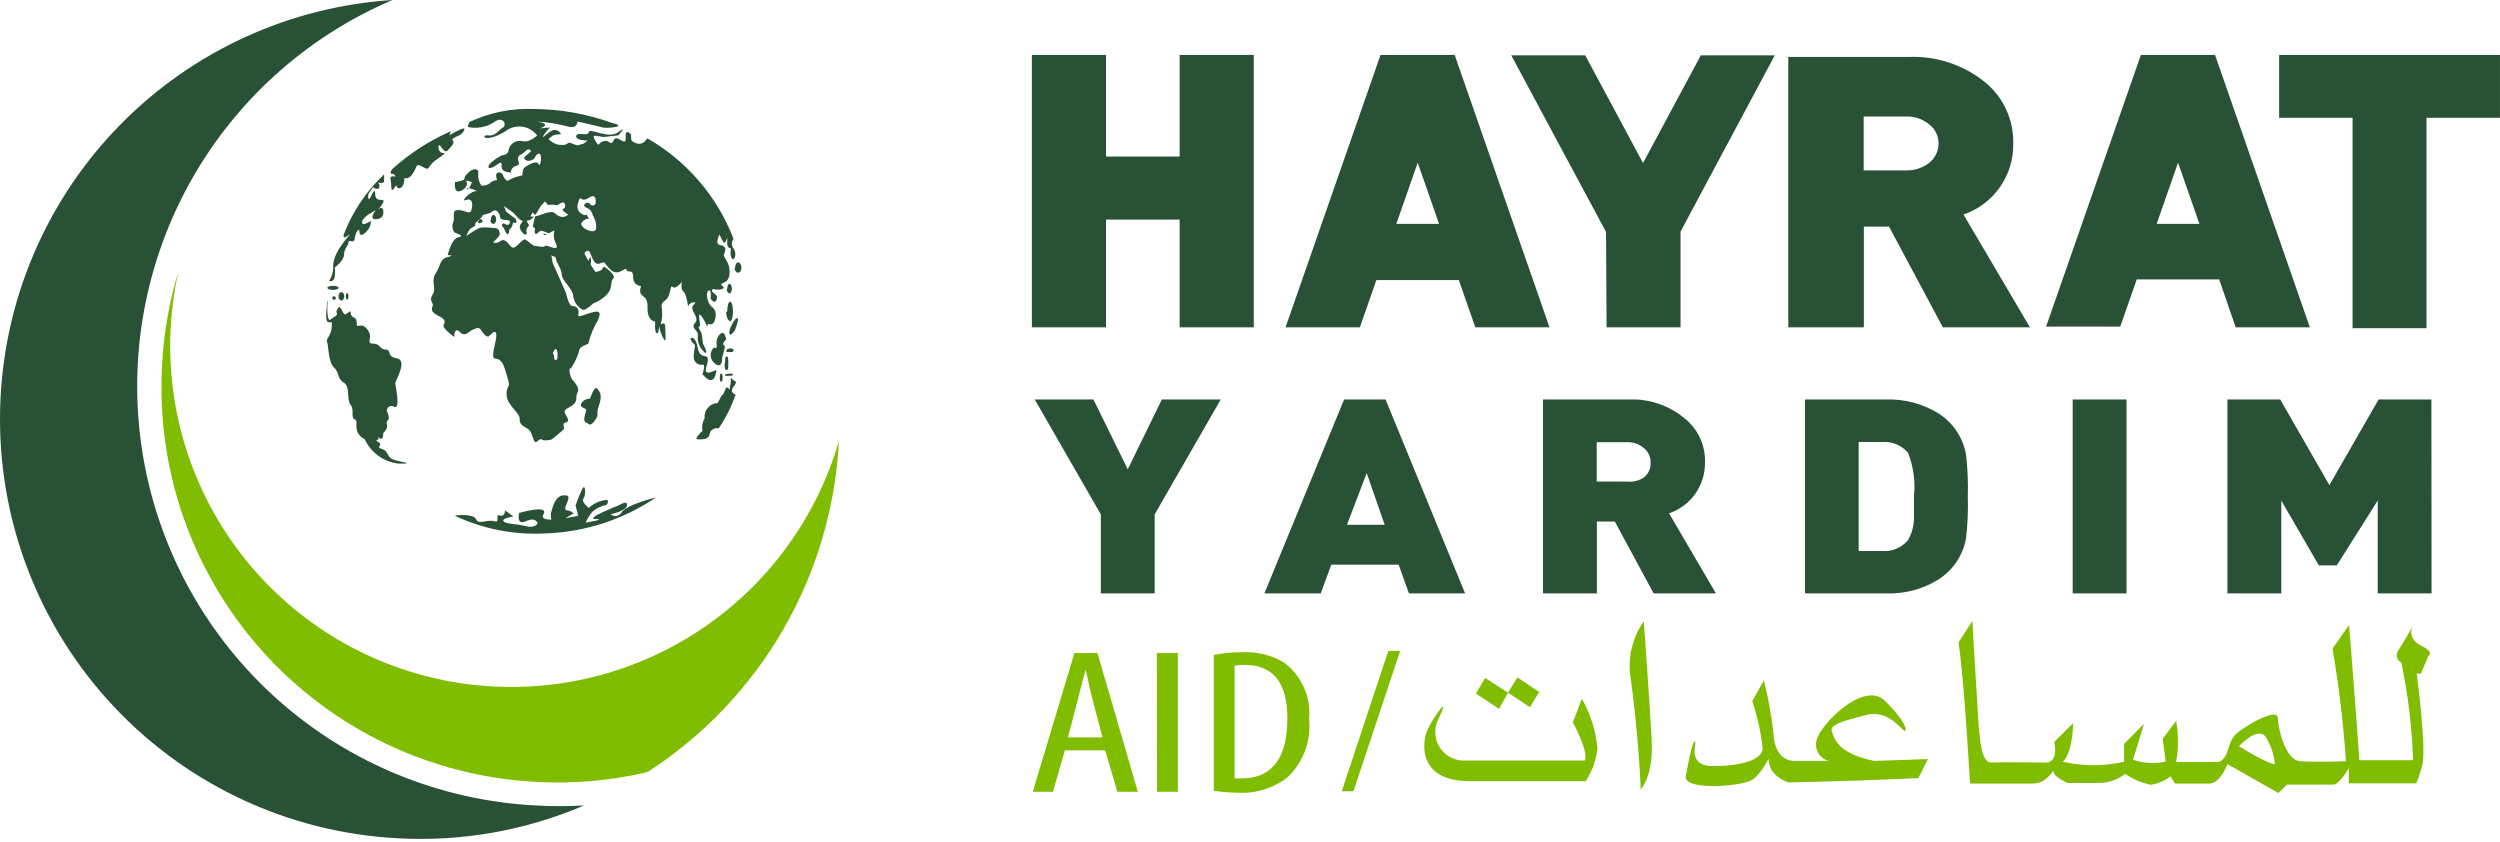 <svg width="190" height="64" viewBox="0 0 190 64" fill="none" xmlns="http://www.w3.org/2000/svg">
<path d="M0.046 30.156C0.454 22.353 3.713 14.971 9.204 9.412C14.695 3.854 22.036 0.504 29.833 0C23.198 2.825 17.716 7.814 14.28 14.154C10.844 20.495 9.658 27.812 10.915 34.913C12.172 42.014 15.798 48.48 21.201 53.256C26.604 58.032 33.466 60.836 40.667 61.212C41.908 61.287 43.152 61.287 44.392 61.212C39.927 63.125 35.079 63.98 30.229 63.709C26.043 63.491 21.941 62.449 18.157 60.644C14.374 58.84 10.984 56.306 8.181 53.19C5.377 50.074 3.216 46.435 1.82 42.483C0.424 38.53 -0.179 34.341 0.046 30.156Z" fill="#295135"/>
<path d="M12.316 27.782C12.436 25.375 12.848 22.993 13.544 20.686C13.24 22.078 13.049 23.493 12.97 24.916C12.635 31.268 14.647 37.522 18.623 42.488C22.599 47.453 28.261 50.784 34.533 51.846C40.805 52.907 47.249 51.626 52.637 48.245C58.026 44.865 61.984 39.621 63.758 33.512C63.503 38.56 62.051 43.474 59.522 47.849C56.993 52.224 53.459 55.935 49.212 58.674C46.448 59.331 43.602 59.584 40.766 59.424C36.817 59.224 32.947 58.245 29.377 56.544C25.808 54.844 22.609 52.455 19.966 49.514C17.322 46.574 15.285 43.141 13.973 39.411C12.66 35.681 12.097 31.729 12.316 27.782Z" fill="#80BC00"/>
<path d="M26.288 22.514C26.288 22.391 26.288 22.282 26.383 22.282C26.479 22.282 26.479 22.391 26.479 22.514C26.479 22.637 26.479 22.76 26.383 22.76C26.288 22.76 26.288 22.596 26.288 22.514ZM25.728 22.514C25.728 22.337 25.824 22.2 25.947 22.2C26.069 22.2 26.165 22.337 26.165 22.514C26.165 22.692 26.069 22.842 25.947 22.842C25.824 22.842 25.728 22.692 25.728 22.514ZM25.251 22.651C25.251 22.614 25.265 22.58 25.291 22.554C25.316 22.529 25.351 22.514 25.387 22.514C25.423 22.514 25.458 22.529 25.483 22.554C25.509 22.58 25.523 22.614 25.523 22.651C25.523 22.687 25.509 22.722 25.483 22.747C25.458 22.773 25.423 22.787 25.387 22.787C25.351 22.787 25.316 22.773 25.291 22.747C25.265 22.722 25.251 22.687 25.251 22.651ZM24.882 21.873C24.882 21.791 25.073 21.723 25.305 21.723C25.537 21.723 25.728 21.791 25.728 21.873C25.728 21.955 25.537 22.037 25.305 22.037C25.073 22.037 24.882 21.968 24.882 21.873ZM54.71 28.695C54.71 28.532 54.71 28.395 54.806 28.395C54.901 28.395 54.915 28.532 54.915 28.695C54.915 28.859 54.915 28.996 54.806 28.996C54.697 28.996 54.71 28.927 54.71 28.764V28.695ZM55.106 28.477C55.106 28.477 55.242 28.395 55.406 28.395C55.57 28.395 55.706 28.395 55.706 28.477C55.706 28.559 55.57 28.559 55.406 28.559C55.242 28.559 55.106 28.586 55.106 28.545V28.477ZM55.106 27.604C55.106 27.317 55.106 27.085 55.229 27.085C55.352 27.085 55.352 27.317 55.352 27.604C55.352 27.89 55.352 28.122 55.229 28.122C55.106 28.122 55.065 27.959 55.065 27.672L55.106 27.604ZM55.229 26.621C55.229 26.54 55.352 26.485 55.488 26.485C55.624 26.485 55.747 26.485 55.747 26.621C55.747 26.758 55.638 26.758 55.488 26.758C55.338 26.758 55.188 26.771 55.188 26.69L55.229 26.621ZM55.597 24.725C55.761 24.384 55.952 24.138 56.047 24.179C56.143 24.22 56.048 24.534 55.938 24.875C55.829 25.216 55.584 25.462 55.488 25.421C55.393 25.38 55.406 25.148 55.556 24.793L55.597 24.725ZM37.313 16.674C37.313 16.483 37.395 16.333 37.504 16.333C37.613 16.333 37.709 16.483 37.709 16.674C37.709 16.865 37.613 17.015 37.504 17.015C37.395 17.015 37.272 16.933 37.272 16.742L37.313 16.674ZM41.297 17.738L41.611 17.861H41.338L41.297 17.738ZM36.385 16.797C36.385 16.778 36.389 16.759 36.397 16.741C36.404 16.724 36.416 16.708 36.43 16.695C36.444 16.682 36.461 16.673 36.479 16.667C36.497 16.661 36.516 16.659 36.535 16.66C36.553 16.66 36.571 16.664 36.587 16.671C36.604 16.678 36.619 16.688 36.632 16.701C36.644 16.713 36.654 16.728 36.661 16.745C36.668 16.761 36.672 16.779 36.672 16.797C36.668 16.832 36.653 16.865 36.628 16.89C36.603 16.915 36.57 16.93 36.535 16.933C36.516 16.948 36.495 16.957 36.471 16.962C36.448 16.966 36.424 16.965 36.402 16.958C36.379 16.951 36.359 16.939 36.341 16.923C36.324 16.907 36.311 16.887 36.303 16.865L36.385 16.797ZM44.572 16.292L44.777 16.66C44.777 16.66 44.613 16.497 44.245 16.865C43.876 17.234 45.132 17.861 45.295 17.425C45.348 17.056 45.26 16.681 45.05 16.374C45.031 16.242 44.976 16.118 44.892 16.015C44.808 15.911 44.697 15.833 44.572 15.787C44.122 15.61 44.654 15.228 44.845 15.501C45.036 15.774 45.254 15.501 45.254 15.501C45.254 15.501 45.418 14.586 44.736 15.037C44.053 15.487 44.176 14.627 43.931 15.419C43.685 16.21 44.49 16.36 44.49 16.36L44.572 16.292ZM49.211 10.52C52.201 12.237 54.509 14.93 55.747 18.148C55.668 18.254 55.624 18.383 55.624 18.516C55.624 18.649 55.668 18.778 55.747 18.885C56.02 19.253 55.843 19.853 55.638 19.649C55.434 19.444 55.556 18.885 55.556 18.885C55.556 18.885 55.202 18.885 55.27 18.298C55.338 17.711 55.161 18.625 54.997 18.421C54.868 18.234 54.763 18.032 54.683 17.82C54.683 17.82 54.315 18.53 54.683 18.612C55.051 18.694 55.174 18.776 55.106 19.103C55.038 19.43 54.874 19.226 55.229 19.826C55.584 20.427 55.529 21.327 54.997 21.491C54.465 21.655 55.311 21.818 54.874 21.968C54.437 22.119 54.11 21.832 54.11 22.078C54.11 22.323 54.615 22.323 54.465 22.76C54.315 23.197 54.001 22.678 54.001 22.678C54.001 22.678 54.11 21.996 53.864 22.078C53.619 22.16 53.701 23.046 54.151 23.36C54.601 23.674 54.355 24.725 54.001 24.643C53.646 24.561 53.769 24.929 53.782 24.984C53.675 24.6 53.489 24.242 53.237 23.933C52.95 23.729 53.346 24.889 53.155 24.807C52.964 24.725 53.319 25.325 53.319 25.325L53.428 26.13C53.428 26.13 53.864 26.894 53.591 26.812C53.399 26.662 53.247 26.466 53.15 26.242C53.052 26.018 53.012 25.773 53.032 25.53C53.127 25.079 52.432 24.97 52.827 24.534C53.223 24.097 52.309 23.524 52.718 23.169C53.127 22.814 52.309 22.978 52.309 23.292C52.309 23.606 52.227 22.405 51.954 22.173C51.681 21.941 51.831 21.423 51.831 21.423C51.831 21.423 51.326 22.037 51.122 21.805C50.917 21.573 50.999 22.446 50.63 22.76C50.262 23.074 50.235 23.101 50.317 23.565C50.351 23.941 50.314 24.321 50.207 24.684C50.207 24.684 50.562 24.329 50.562 24.889C50.562 25.448 50.671 26.13 50.439 25.762C50.271 25.45 50.151 25.114 50.085 24.766C50.085 24.766 50.085 25.393 49.907 25.325C49.73 25.257 49.798 24.438 49.798 24.438C49.798 24.438 49.17 24.438 49.211 23.333C49.252 22.228 48.406 22.733 48.72 21.736C48.72 21.736 48.12 21.736 48.12 21.054C48.12 20.372 47.656 20.795 47.615 20.495C47.574 20.195 47.001 21.081 46.401 20.495C45.8 19.908 46.087 19.84 45.568 20.031C45.05 20.222 44.94 19.158 44.736 19.076C44.531 18.994 44.408 19.267 44.408 19.267L44.736 19.84C44.736 19.84 44.804 19.458 44.886 19.581C44.923 19.756 44.923 19.937 44.886 20.113L45.254 20.672C45.254 20.672 45.759 20.604 45.8 20.386C45.841 20.167 46.087 20.386 46.087 20.386C46.087 20.386 46.864 20.945 46.605 21.177C46.346 21.409 46.605 21.927 46.087 22.419C45.803 22.699 45.463 22.918 45.09 23.06C45.09 23.06 44.49 23.633 44.285 23.538C44.09 23.436 43.922 23.288 43.797 23.108C43.671 22.927 43.59 22.719 43.562 22.501C43.562 21.982 42.689 21.3 42.689 20.863C42.689 20.427 42.252 19.908 42.252 19.662C42.252 19.417 41.993 19.553 41.925 19.39C41.857 19.226 42.007 19.99 42.007 19.99L43.017 22.269C43.017 22.269 43.208 23.265 43.521 23.265C43.835 23.265 43.972 23.456 43.972 23.742C43.972 24.029 43.74 24.179 44.613 23.865C45.486 23.551 45.759 23.606 45.445 24.329C45.129 24.856 44.89 25.426 44.736 26.021C44.804 26.212 44.094 26.212 44.013 26.649C43.931 27.085 43.453 28.013 43.33 28.013C43.208 28.013 43.33 28.695 43.521 28.887C43.712 29.078 44.081 29.528 43.89 29.842C43.699 30.155 43.958 30.442 43.562 30.756C43.167 31.07 42.757 31.083 42.976 31.479C43.194 31.875 43.289 32.038 42.976 32.12C42.662 32.202 42.975 32.475 42.825 32.639C42.675 32.803 41.925 33.403 41.925 33.403C41.925 33.403 41.393 33.553 41.174 33.403C40.956 33.253 40.751 33.84 40.588 33.485C40.424 33.13 40.41 32.816 40.137 32.612C39.864 32.407 39.455 32.311 39.496 31.848C39.537 31.384 38.541 30.824 38.5 30.019C38.459 29.214 38.855 29.582 38.582 28.736C38.309 27.89 38.309 27.658 37.981 27.372C37.654 27.085 37.258 27.659 37.627 26.103C37.995 24.547 37.176 25.544 37.176 25.544C37.176 25.544 36.985 25.721 36.672 25.243C36.358 24.766 36.303 24.929 35.948 25.052C35.593 25.175 35.375 25.666 34.939 25.23C34.502 24.793 34.516 25.612 34.516 25.612C34.516 25.612 33.588 24.929 33.711 24.698C33.833 24.465 33.901 24.288 33.342 24.015C32.783 23.742 32.769 23.538 32.878 23.265C32.987 22.992 32.551 22.883 32.878 22.391C33.206 21.9 32.714 21.382 33.11 20.781C33.506 20.181 33.397 19.69 34.024 19.54C34.652 19.39 34.024 19.39 34.024 19.39C34.024 19.39 34.311 18.107 34.857 18.025C35.403 17.943 34.543 17.67 34.543 17.67C34.462 17.565 34.41 17.441 34.391 17.309C34.371 17.178 34.386 17.044 34.434 16.92C34.625 16.565 34.256 15.965 34.816 15.965C35.375 15.965 35.703 16.36 35.825 15.965C35.948 15.569 35.935 15.009 35.416 15.2C34.898 15.392 35.894 14.368 36.276 14.546C36.071 14.421 35.844 14.338 35.607 14.3C35.607 14.395 35.484 14.45 35.498 14.368C35.512 14.286 35.498 14.3 35.607 14.3C35.716 14.3 35.866 13.836 35.866 13.836L35.416 13.713C35.416 13.713 35.716 14.15 35.075 14.477C34.434 14.805 34.584 13.836 34.584 13.836C34.584 13.836 35.307 13.754 35.307 13.563C35.307 13.372 35.471 13.249 35.675 13.045C35.88 12.84 36.44 12.717 36.344 13.195C36.314 13.519 36.401 13.843 36.59 14.109C36.59 14.109 37.067 14.109 37.231 13.918C37.38 13.778 37.573 13.696 37.777 13.686C37.777 13.686 37.613 13.263 37.777 13.154C37.816 13.128 37.86 13.113 37.906 13.107C37.952 13.102 37.999 13.108 38.043 13.123C38.086 13.139 38.126 13.165 38.158 13.199C38.19 13.232 38.213 13.273 38.227 13.318C38.293 13.488 38.401 13.638 38.541 13.754L39.1 13.481L39.701 13.318C39.701 13.318 39.701 12.854 39.864 12.731C40.028 12.608 40.765 12.117 40.929 12.471C41.093 12.826 41.256 11.571 40.929 11.68C40.601 11.789 40.779 12.076 40.328 12.199C39.878 12.321 39.824 11.967 39.824 11.967L40.369 11.489C40.369 11.489 40.206 11.189 39.933 11.489C39.66 11.789 39.414 11.721 39.373 12.008C39.332 12.294 39.633 12.512 39.223 12.608C39.11 12.636 39.01 12.7 38.938 12.792C38.866 12.883 38.827 12.996 38.827 13.113C38.827 13.113 38.227 13.113 38.145 12.799C38.063 12.485 38.254 12.158 37.777 12.512C37.299 12.867 36.985 12.84 37.176 12.512C37.453 12.218 37.781 11.977 38.145 11.803C38.268 11.803 38.65 11.721 38.65 11.407C38.673 11.293 38.718 11.184 38.784 11.087C38.849 10.99 38.933 10.908 39.031 10.844C39.129 10.78 39.239 10.737 39.354 10.717C39.469 10.696 39.587 10.699 39.701 10.725C40.246 10.875 40.82 10.288 40.82 10.288C40.681 10.105 40.507 9.952 40.307 9.838C40.108 9.724 39.888 9.652 39.659 9.625C39.431 9.598 39.2 9.618 38.98 9.682C38.76 9.747 38.554 9.856 38.377 10.002C36.74 10.957 36.535 10.206 37.094 10.288C37.654 10.37 37.9 9.879 38.227 9.688C38.554 9.497 38.227 8.733 37.504 9.319C36.916 9.68 36.212 9.798 35.539 9.647L35.675 9.278C37.203 8.553 38.884 8.211 40.574 8.282C42.589 8.295 44.587 8.65 46.482 9.333C47.847 9.647 46.046 9.77 45.8 9.688C45.554 9.606 43.89 9.238 43.89 9.238C43.89 9.238 43.89 9.838 43.126 9.606C42.358 9.403 41.572 9.28 40.779 9.238C41.898 9.388 41.283 9.688 41.024 9.756L41.775 9.688C41.775 9.688 41.011 10.602 41.338 10.37C41.666 10.138 42.048 9.647 42.484 10.002C42.921 10.357 42.252 10.084 41.925 10.37C41.597 10.657 41.652 10.534 41.925 10.766C42.117 10.914 42.351 11 42.593 11.011H42.921L43.276 10.834L43.876 11.052L44.354 10.916L44.667 10.684C44.667 10.684 43.712 10.684 43.794 10.329C43.876 9.974 44.667 10.411 44.749 10.043C44.831 9.674 46.223 10.616 46.987 10.043C47.751 9.47 46.987 10.288 46.987 10.288L45.909 10.411C45.664 10.411 45.077 10.206 45.118 10.411C45.186 10.637 45.308 10.843 45.473 11.011C45.473 11.011 45.868 10.493 46.305 10.807C46.742 11.121 46.455 10.165 47.178 10.643C47.901 11.121 47.274 9.879 47.751 10.056C48.229 10.234 47.669 10.616 48.27 10.861C48.87 11.107 49.13 10.588 49.13 10.588L49.211 10.52ZM35.43 17.943C35.745 17.712 36.078 17.507 36.426 17.329C36.753 17.22 37.367 17.329 37.586 17.329C37.804 17.329 37.981 17.466 37.981 17.779C37.981 18.093 37.217 18.462 37.627 18.462C38.036 18.462 38.063 18.12 38.391 18.298C38.718 18.475 38.814 18.966 39.141 18.776C39.469 18.584 39.755 18.066 39.987 18.23C40.219 18.393 40.478 18.694 40.697 18.694C40.915 18.694 41.284 18.844 41.42 18.694C41.556 18.544 42.553 19.226 42.266 18.544C42.089 18.228 42.045 17.855 42.143 17.506L41.693 17.738C41.693 17.738 41.243 17.506 41.093 17.547C40.942 17.588 40.751 17.889 40.669 17.738C40.624 17.62 40.624 17.489 40.669 17.37L40.492 17.22L40.588 16.783L40.669 16.456L41.052 16.347C41.052 16.347 41.911 15.965 42.143 16.183C42.771 16.783 43.18 16.306 43.18 16.306C43.18 16.306 42.58 15.951 42.812 15.869C43.044 15.787 42.975 15.323 42.73 15.392C42.484 15.46 42.389 15.664 42.225 15.582C42.036 15.546 41.841 15.546 41.652 15.582L41.42 15.31L41.093 15.664L40.82 16.142L40.669 16.347L40.492 16.142L40.301 16.456H40.588L40.301 16.715L40.015 16.783L40.219 17.138C40.219 17.138 39.933 17.384 40.015 17.629C40.096 17.875 39.864 17.82 39.864 17.82C39.864 17.82 39.305 17.384 39.578 17.029C39.851 16.674 39.646 16.797 39.496 16.674C39.346 16.551 39.032 16.183 39.032 16.183L38.309 15.664L38.459 16.074L38.95 16.456L39.182 16.62C39.182 16.62 39.332 16.988 39.182 16.947C39.032 16.906 38.991 16.852 38.95 17.097C38.918 17.243 38.83 17.37 38.705 17.452C38.705 17.452 38.705 17.889 38.541 17.779C38.377 17.67 38.377 17.384 38.227 17.261C38.077 17.138 38.159 16.879 38.391 17.029C38.623 17.179 38.786 17.029 38.746 16.824C38.705 16.62 38.063 16.824 38.022 16.538C37.981 16.251 37.831 16.033 37.668 15.992C37.504 15.951 37.258 16.183 37.258 16.183L36.672 16.347C36.672 16.347 36.781 16.347 36.494 16.62C36.208 16.892 36.112 16.92 36.112 17.07C36.112 17.22 35.962 17.234 35.798 17.343C35.664 17.459 35.565 17.61 35.512 17.779L35.43 17.943ZM42.102 26.935C42.102 27.167 42.102 27.358 42.239 27.358C42.375 27.358 42.375 27.167 42.375 26.935C42.375 26.703 42.307 26.526 42.239 26.526C42.17 26.526 42.02 26.69 42.02 26.963L42.102 26.935ZM55.27 23.674C55.27 23.265 55.365 22.924 55.488 22.924C55.611 22.924 55.706 23.265 55.706 23.674C55.706 24.083 55.611 24.411 55.488 24.411C55.365 24.411 55.188 24.097 55.188 23.701L55.27 23.674ZM55.27 21.927C55.27 21.736 55.352 21.573 55.447 21.573C55.543 21.573 55.624 21.736 55.624 21.927C55.624 22.119 55.543 22.296 55.447 22.296C55.352 22.296 55.229 22.16 55.229 21.955L55.27 21.927ZM55.87 20.331C55.87 20.113 55.979 19.935 56.102 19.935C56.225 19.935 56.348 20.113 56.348 20.331C56.348 20.549 56.239 20.727 56.102 20.727C55.966 20.727 55.829 20.577 55.829 20.358L55.87 20.331ZM55.543 29.037V28.723L55.829 28.955C55.829 28.955 56.102 28.955 55.747 29.391C55.393 29.828 55.911 29.992 55.911 29.992C55.595 30.894 55.164 31.752 54.628 32.543C54.628 32.543 54.028 32.475 53.946 32.953C53.864 33.43 53.387 33.389 53.032 33.389C52.677 33.389 53.387 32.748 53.387 32.748C53.323 32.42 53.381 32.081 53.55 31.793C53.533 31.65 53.546 31.505 53.588 31.368C53.63 31.23 53.7 31.103 53.793 30.994C53.887 30.885 54.002 30.796 54.132 30.734C54.262 30.672 54.403 30.638 54.547 30.633L54.833 30.074C54.833 30.074 54.956 30.074 55.106 29.637C55.256 29.2 55.434 29.637 55.434 29.637L55.543 29.037ZM54.274 26.403C54.274 26.403 54.547 26.649 54.465 26.116C54.383 25.584 54.915 25.079 55.065 25.407C55.215 25.735 55.188 25.803 55.188 25.803C55.188 25.803 54.833 26.117 55.024 26.239C55.215 26.362 54.874 26.922 54.874 27.358C54.874 27.795 54.547 27.959 54.151 27.44C54.049 27.287 54.002 27.104 54.017 26.921C54.032 26.738 54.108 26.565 54.233 26.43L54.274 26.403ZM52.514 25.68C52.514 25.68 52.868 25.53 53.032 26.444C53.196 27.358 53.796 26.84 53.796 27.317C53.796 27.795 53.428 28.245 53.796 28.313C54.164 28.382 54.629 27.754 54.356 28.559C54.083 29.364 53.387 28.436 53.387 28.436C53.387 28.436 53.673 27.645 53.387 27.713C53.1 27.781 52.677 27.563 52.718 27.003C52.759 26.444 52.909 26.239 52.718 26.116C52.527 25.994 52.472 25.707 52.472 25.707L52.514 25.68ZM44.845 30.278C44.845 30.278 45.172 29.323 45.364 29.514C45.554 29.705 45.814 29.992 45.527 30.797C45.241 31.602 45.609 31.397 45.213 31.957C44.818 32.516 44.736 32.148 44.531 32.107C44.326 32.066 44.408 31.629 44.531 31.274C44.654 30.92 44.013 31.07 44.176 30.674C44.237 30.561 44.327 30.466 44.438 30.401C44.549 30.336 44.676 30.303 44.804 30.306L44.845 30.278ZM24.923 22.883C24.858 23.28 24.858 23.686 24.923 24.083C25.046 24.493 25.046 24.288 25.414 24.083C25.783 23.879 25.483 23.77 25.605 23.565C25.728 23.36 25.769 23.169 25.974 23.565C26.178 23.961 26.206 23.961 26.492 23.729C26.779 23.497 26.492 23.961 26.888 24.124C27.284 24.288 26.97 24.848 27.243 24.766C27.516 24.684 27.802 24.766 28.048 25.243C28.293 25.721 27.802 26.116 28.362 26.116C28.921 26.116 28.839 26.567 29.317 26.567C29.794 26.567 29.317 27.085 30.163 27.235C31.009 27.386 30.04 28.955 30.04 29.119C30.04 29.282 30.477 31.152 29.958 30.92C29.903 30.881 29.839 30.858 29.771 30.855C29.704 30.851 29.638 30.866 29.579 30.899C29.52 30.932 29.472 30.981 29.44 31.04C29.409 31.099 29.394 31.166 29.399 31.233C29.794 32.066 29.276 31.875 29.399 32.23C29.521 32.584 29.126 32.912 29.126 32.912C29.126 33.785 28.648 33.035 28.757 33.267C28.866 33.499 28.362 33.389 28.757 33.594C29.153 33.799 28.525 33.99 29.003 34.113C29.48 34.235 29.399 34.631 29.753 34.863C30.108 35.095 31.909 35.259 30.245 35.231C29.703 35.161 29.188 34.956 28.746 34.634C28.305 34.312 27.952 33.884 27.72 33.389C26.683 32.789 27.325 32.025 26.97 31.875C26.615 31.725 26.97 31.192 26.642 30.756C26.315 30.319 26.642 29.391 26.124 29.078C25.605 28.764 25.81 28.313 25.373 27.918C24.937 27.522 24.964 26.198 24.855 25.966C24.746 25.735 25.21 25.489 25.21 24.807C25.22 24.689 25.22 24.57 25.21 24.452C25.21 24.452 25.128 24.575 24.896 24.452C24.664 24.329 24.882 22.91 24.882 22.91L24.923 22.883ZM29.194 13.263C29.194 13.263 29.194 13.508 29.194 13.754C29.194 14 28.757 13.877 28.716 13.863C28.675 13.85 28.894 13.945 28.826 14.232C28.757 14.518 28.348 14.232 28.348 14.232L27.993 14.75C27.993 14.75 27.911 15.542 28.225 14.859C28.539 14.177 28.512 14.75 28.512 14.75C28.512 14.75 28.512 15.064 28.703 15.146C28.894 15.228 29.112 15.146 29.153 15.269C29.194 15.392 28.744 15.937 28.744 15.937C28.744 15.937 29.03 15.623 29.112 15.937C29.194 16.251 29.112 16.66 28.553 16.66C27.993 16.66 28.553 15.978 28.553 15.978C28.553 15.978 27.557 16.456 27.516 16.865C27.475 17.274 28.184 16.783 28.184 16.783C28.187 16.929 28.16 17.075 28.107 17.21C28.053 17.346 27.973 17.47 27.87 17.575C27.516 17.984 27.311 17.902 27.311 17.575C27.311 17.247 26.997 17.698 26.956 18.134C26.915 18.571 26.479 18.134 26.479 18.421C26.479 18.707 26.151 18.857 26.151 19.335C26.151 19.812 25.442 20.331 25.442 20.331C25.442 20.331 25.592 21.368 25.155 21.368C25.046 21.368 24.991 21.368 24.991 21.368C25.233 21.032 25.348 20.621 25.319 20.208C25.319 18.98 26.997 17.479 26.52 17.861C26.042 18.243 26.11 17.861 26.11 17.861C26.767 16.127 27.807 14.565 29.153 13.29L29.194 13.263ZM34.27 9.961L34.147 10.275C34.419 10.11 34.702 9.964 34.993 9.838C35.43 9.633 35.266 9.92 35.266 9.92C35.176 10.102 35.02 10.244 34.829 10.316C34.475 10.479 34.27 10.588 34.434 10.711C34.597 10.834 34.188 11.271 34.024 11.434C33.861 11.598 33.711 11.434 33.479 11.107C33.247 10.78 33.233 11.626 33.67 11.626C34.106 11.626 33.069 12.076 32.755 12.512C32.441 12.949 32.51 12.867 32.032 12.635C31.555 12.403 31.759 12.635 31.35 13.222C30.941 13.809 30.722 13.345 30.722 13.672C30.722 14 30.518 14.382 30.272 14.3C30.026 14.218 30.272 13.863 29.958 14.3C29.644 14.737 29.794 14.068 29.685 13.672C29.576 13.277 30.04 13.427 30.04 13.427C30.041 13.396 30.034 13.366 30.022 13.338C30.009 13.31 29.99 13.285 29.966 13.265C29.943 13.246 29.915 13.232 29.885 13.224C29.855 13.216 29.825 13.216 29.794 13.222C29.562 13.222 29.794 12.867 29.794 12.867C31.108 11.675 32.605 10.703 34.229 9.988L34.27 9.961ZM34.625 39.175C34.625 39.175 35.989 39.011 36.18 39.461C36.371 39.912 36.985 39.461 37.545 39.611C38.104 39.762 37.545 39.052 37.981 39.175C38.418 39.298 38.377 38.779 38.377 38.779L39.019 39.257C39.019 39.257 38.104 39.38 38.268 39.611C38.432 39.843 39.141 39.775 39.905 39.98C40.669 40.185 40.861 39.775 40.861 39.775C40.861 39.775 40.738 39.257 39.974 39.611C39.209 39.966 39.455 38.984 39.455 38.984C39.455 38.984 41.775 38.302 41.297 39.093C41.12 39.393 41.434 39.489 41.911 39.489C41.842 39.285 41.842 39.065 41.911 38.861C42.184 37.742 42.621 37.578 43.071 37.66C43.521 37.742 42.662 38.738 43.071 38.779C43.266 38.793 43.449 38.875 43.59 39.011L42.989 39.38C43.508 39.298 43.944 39.202 43.944 39.202L43.74 38.411C43.883 38.002 44.047 37.602 44.231 37.21C44.504 36.61 44.545 37.647 44.34 37.892C44.135 38.138 44.749 38.602 44.749 38.602C45.04 38.327 45.398 38.134 45.786 38.042C46.496 37.851 46.1 38.37 46.1 38.37C45.702 38.447 45.331 38.625 45.022 38.888C44.812 39.141 44.638 39.421 44.504 39.721C44.504 39.721 46.182 39.448 45.268 39.448C44.354 39.448 47.014 38.411 47.014 38.411C47.014 38.411 47.738 37.961 47.656 38.411C47.574 38.861 46.414 39.079 46.414 39.079C46.471 39.131 46.54 39.17 46.613 39.193C46.687 39.215 46.765 39.222 46.842 39.212C46.919 39.201 46.992 39.174 47.057 39.133C47.122 39.091 47.178 39.035 47.219 38.97C47.615 38.329 49.853 37.81 49.853 37.81C47.371 39.488 44.468 40.434 41.475 40.539C39.102 40.672 36.734 40.213 34.584 39.202L34.625 39.175Z" fill="#295135"/>
<path d="M161.616 45.097H157.523V30.36H161.616V45.097ZM145.461 37.729C145.579 36.603 145.425 35.466 145.01 34.413C144.771 34.13 144.468 33.909 144.127 33.767C143.785 33.624 143.414 33.565 143.045 33.594H141.258V41.877H143.045C143.416 41.907 143.788 41.846 144.13 41.702C144.472 41.557 144.774 41.331 145.01 41.044C145.294 40.554 145.449 40.001 145.461 39.434V37.729ZM149.554 37.729C149.587 38.795 149.542 39.862 149.418 40.922C149.302 41.559 149.056 42.166 148.694 42.704C148.332 43.242 147.863 43.699 147.316 44.046C146.126 44.782 144.744 45.148 143.346 45.097H137.178V30.36H143.346C144.743 30.316 146.123 30.681 147.316 31.411C147.865 31.759 148.336 32.218 148.698 32.759C149.059 33.299 149.305 33.909 149.418 34.549C149.541 35.604 149.587 36.667 149.554 37.729ZM125.443 35.109C125.442 34.904 125.395 34.702 125.305 34.517C125.216 34.333 125.086 34.172 124.925 34.045C124.569 33.75 124.118 33.595 123.656 33.608H121.35V36.596H123.628C124.112 36.658 124.601 36.531 124.993 36.241C125.151 36.1 125.273 35.925 125.352 35.728C125.43 35.532 125.461 35.32 125.443 35.109ZM130.41 45.097H125.675L122.728 39.639H121.363V45.097H117.27V30.36H123.847C125.331 30.308 126.785 30.792 127.94 31.725C128.471 32.122 128.898 32.643 129.183 33.242C129.469 33.841 129.604 34.501 129.578 35.163C129.588 36.011 129.329 36.84 128.839 37.531C128.348 38.222 127.652 38.74 126.849 39.011L130.41 45.097ZM105.235 39.885L103.87 35.955L102.369 39.885H105.235ZM111.348 45.097H107.077L106.299 42.914H101.182L100.377 45.097H96.093L102.151 30.36H105.303L111.348 45.097ZM92.777 30.36L87.755 39.093V45.097H83.662V39.093L78.641 30.36H83.103L85.709 35.668L88.301 30.36H92.777ZM184.799 45.097H180.706V38.043L177.595 42.968H176.23L173.379 38.043V45.097H169.285V30.36H173.297L177.035 36.869L180.774 30.36H184.786L184.799 45.097Z" fill="#295135"/>
<path d="M102.862 60.134H101.975L105.509 49.477H106.41L102.862 60.134ZM93.829 50.583V59.152C94.029 59.164 94.23 59.164 94.43 59.152C96.163 59.152 97.841 58.197 97.841 54.621C97.841 51.892 96.777 50.528 94.566 50.528C94.319 50.524 94.073 50.542 93.829 50.583ZM92.246 60.134V49.778C92.947 49.633 93.66 49.565 94.375 49.573C95.514 49.504 96.647 49.785 97.623 50.378C98.271 50.872 98.783 51.524 99.11 52.271C99.437 53.019 99.569 53.837 99.492 54.649C99.575 55.468 99.468 56.296 99.179 57.067C98.89 57.839 98.428 58.533 97.827 59.097C96.735 59.93 95.377 60.337 94.007 60.243C93.417 60.239 92.828 60.189 92.246 60.093V60.134ZM87.921 49.627H89.517V60.175H87.935L87.921 49.627ZM81.167 56.041H83.786L83.077 53.312C82.872 52.561 82.681 51.688 82.517 50.896C82.272 51.701 82.067 52.616 81.876 53.312L81.167 56.041ZM83.991 57.023H80.935L80.02 60.175H78.492L81.658 49.627H83.404L86.475 60.175H84.919L83.991 57.023Z" fill="#80BC00"/>
<path d="M162.708 4.175H168.343L175.548 24.875H169.912L168.657 21.232H162.394L161.138 24.82H155.503L162.708 4.175ZM165.532 12.362L163.908 17.015H167.156L165.532 12.362ZM104.921 4.175H110.556L117.761 24.875H112.125L110.87 21.286H104.607L103.351 24.875H97.702L104.921 4.175ZM107.745 12.362L106.121 17.015H109.369L107.745 12.362ZM122.059 17.629L114.854 4.203H120.476L124.87 12.39L129.263 4.203H134.885L127.722 17.602V24.875H122.1L122.059 17.629ZM89.652 4.175H95.287V24.875H89.652V16.688H84.057V24.875H78.422V4.175H84.057V11.898H89.652V4.175ZM178.795 4.175H189.998V8.951H184.417V24.943H178.795V8.951H173.214V4.175H178.795ZM147.33 10.93C147.336 10.645 147.275 10.364 147.152 10.108C147.028 9.851 146.846 9.628 146.62 9.456C146.127 9.046 145.5 8.832 144.86 8.856H141.64V12.949H144.86C145.495 12.969 146.118 12.766 146.62 12.376C146.838 12.202 147.015 11.983 147.137 11.732C147.26 11.482 147.326 11.208 147.33 10.93ZM154.275 24.875H147.657L143.564 17.22H141.653V24.875H135.909V4.325H145.092C147.125 4.251 149.12 4.893 150.727 6.14C151.458 6.702 152.046 7.429 152.442 8.261C152.838 9.094 153.031 10.008 153.006 10.93C153.024 12.11 152.668 13.265 151.989 14.231C151.31 15.197 150.343 15.923 149.226 16.306L154.275 24.875Z" fill="#295135"/>
<path d="M119.538 54.908L120.22 53.106C120.891 54.278 121.296 55.582 121.408 56.927C121.3 57.8 120.992 58.636 120.507 59.37H111.72C107.749 59.37 108.063 56.45 108.472 55.508C108.881 54.567 110.369 52.506 109.304 54.676C109.147 54.996 109.07 55.349 109.082 55.706C109.093 56.062 109.192 56.41 109.37 56.719C109.548 57.028 109.8 57.288 110.103 57.477C110.405 57.666 110.75 57.777 111.106 57.8H120.452C120.739 57.064 119.538 54.908 119.538 54.908ZM124.696 60.025C124.696 60.025 124.56 55.931 123.864 51.032C123.771 49.675 124.147 48.326 124.928 47.212C124.928 47.212 125.378 53.38 125.528 56.245C125.679 59.11 124.655 60.025 124.655 60.025H124.696ZM145.791 59.138C142.335 59.292 139.051 59.401 135.94 59.465C135.94 59.465 134.411 59.042 134.411 57.664C134.411 57.664 133.729 59.029 133.047 59.329C132.078 59.793 127.93 60.066 128.121 59.001C128.312 57.937 128.626 56.272 128.817 56.34C129.008 56.409 128.135 58.224 130.181 58.224C132.228 58.224 133.866 57.787 133.961 56.927C133.838 55.686 133.573 54.464 133.17 53.284L134.057 51.715C134.396 53.061 134.642 54.428 134.793 55.808C134.793 55.808 134.793 57.828 136.404 57.828H138.982C138.653 57.744 138.371 57.533 138.197 57.242C138.023 56.95 137.972 56.602 138.055 56.272C138.341 55.031 141.643 51.742 143.212 53.229C144.782 54.717 145.014 55.631 144.741 55.535C144.468 55.44 143.513 53.912 141.848 54.335C140.183 54.758 139.023 55.072 139.214 55.576C139.405 56.081 139.624 57.268 142.435 57.828L146.528 57.691L145.791 59.138ZM182.551 50.391C182.462 50.354 182.382 50.297 182.318 50.225C182.253 50.152 182.206 50.066 182.18 49.973C182.154 49.88 182.149 49.782 182.166 49.686C182.183 49.591 182.221 49.501 182.278 49.422C182.701 48.781 183.343 47.621 183.343 47.621C183.343 47.621 182.892 48.495 183.984 49.054C185.076 49.613 184.571 49.832 184.571 49.832L183.984 51.196H183.67C183.67 51.196 184.448 56.995 184.079 58.237C183.711 59.479 183.616 59.533 183.616 59.533H178.512V58.374C178.512 58.374 177.816 59.629 177.312 59.629H173.805L173.163 60.27L169.288 58.073C169.288 58.073 168.742 59.547 167.924 59.547H165.29L164.963 59.001C164.523 59.345 164.001 59.566 163.448 59.643C162.753 59.498 162.094 59.215 161.511 58.81C160.91 59.284 160.161 59.531 159.396 59.506H157.144C157.144 59.506 156.08 59.042 156.08 58.674C156.08 58.305 155.67 59.547 154.511 59.547H149.721C149.721 59.547 149.298 51.851 148.848 48.822L149.899 47.198C149.899 47.198 150.049 49.927 150.226 52.656C150.403 55.385 150.417 57.992 151.331 57.951C152.245 57.91 155.288 57.951 155.288 57.951C155.288 57.951 156.489 58.237 156.121 56.395L157.553 54.962C157.553 54.962 157.553 57.159 156.776 57.896C158.307 58.244 159.897 58.244 161.429 57.896V56.532L162.943 55.017L162.111 57.746C162.912 58.013 163.769 58.06 164.594 57.882L164.362 56.149L165.386 54.785C165.573 55.818 165.573 56.877 165.386 57.91H168.565C168.565 57.91 169.07 57.91 169.343 56.941C169.616 55.972 169.848 55.754 170.912 55.099C171.976 54.444 173.122 53.993 173.122 54.594C173.122 55.194 173.627 57.773 174.828 57.855C176.029 57.937 178.294 57.855 178.294 57.855C178.099 54.988 177.758 52.132 177.271 49.3L178.526 47.498C178.526 47.498 178.758 50.227 179.072 54.457C179.249 56.791 179.29 57.555 179.304 57.773H183.397C183.312 55.292 183.016 52.822 182.51 50.391H182.551ZM170.161 56.709C171.69 57.664 172.604 58.073 172.89 58.073C172.828 57.374 172.609 56.698 172.249 56.095C171.69 55.058 170.161 56.709 170.161 56.709ZM115.322 51.483L116.973 52.588L116.277 53.748L114.612 52.643L113.93 53.871L112.17 52.711L112.866 51.524L114.612 52.643L115.322 51.483Z" fill="#80BC00"/>
</svg>

